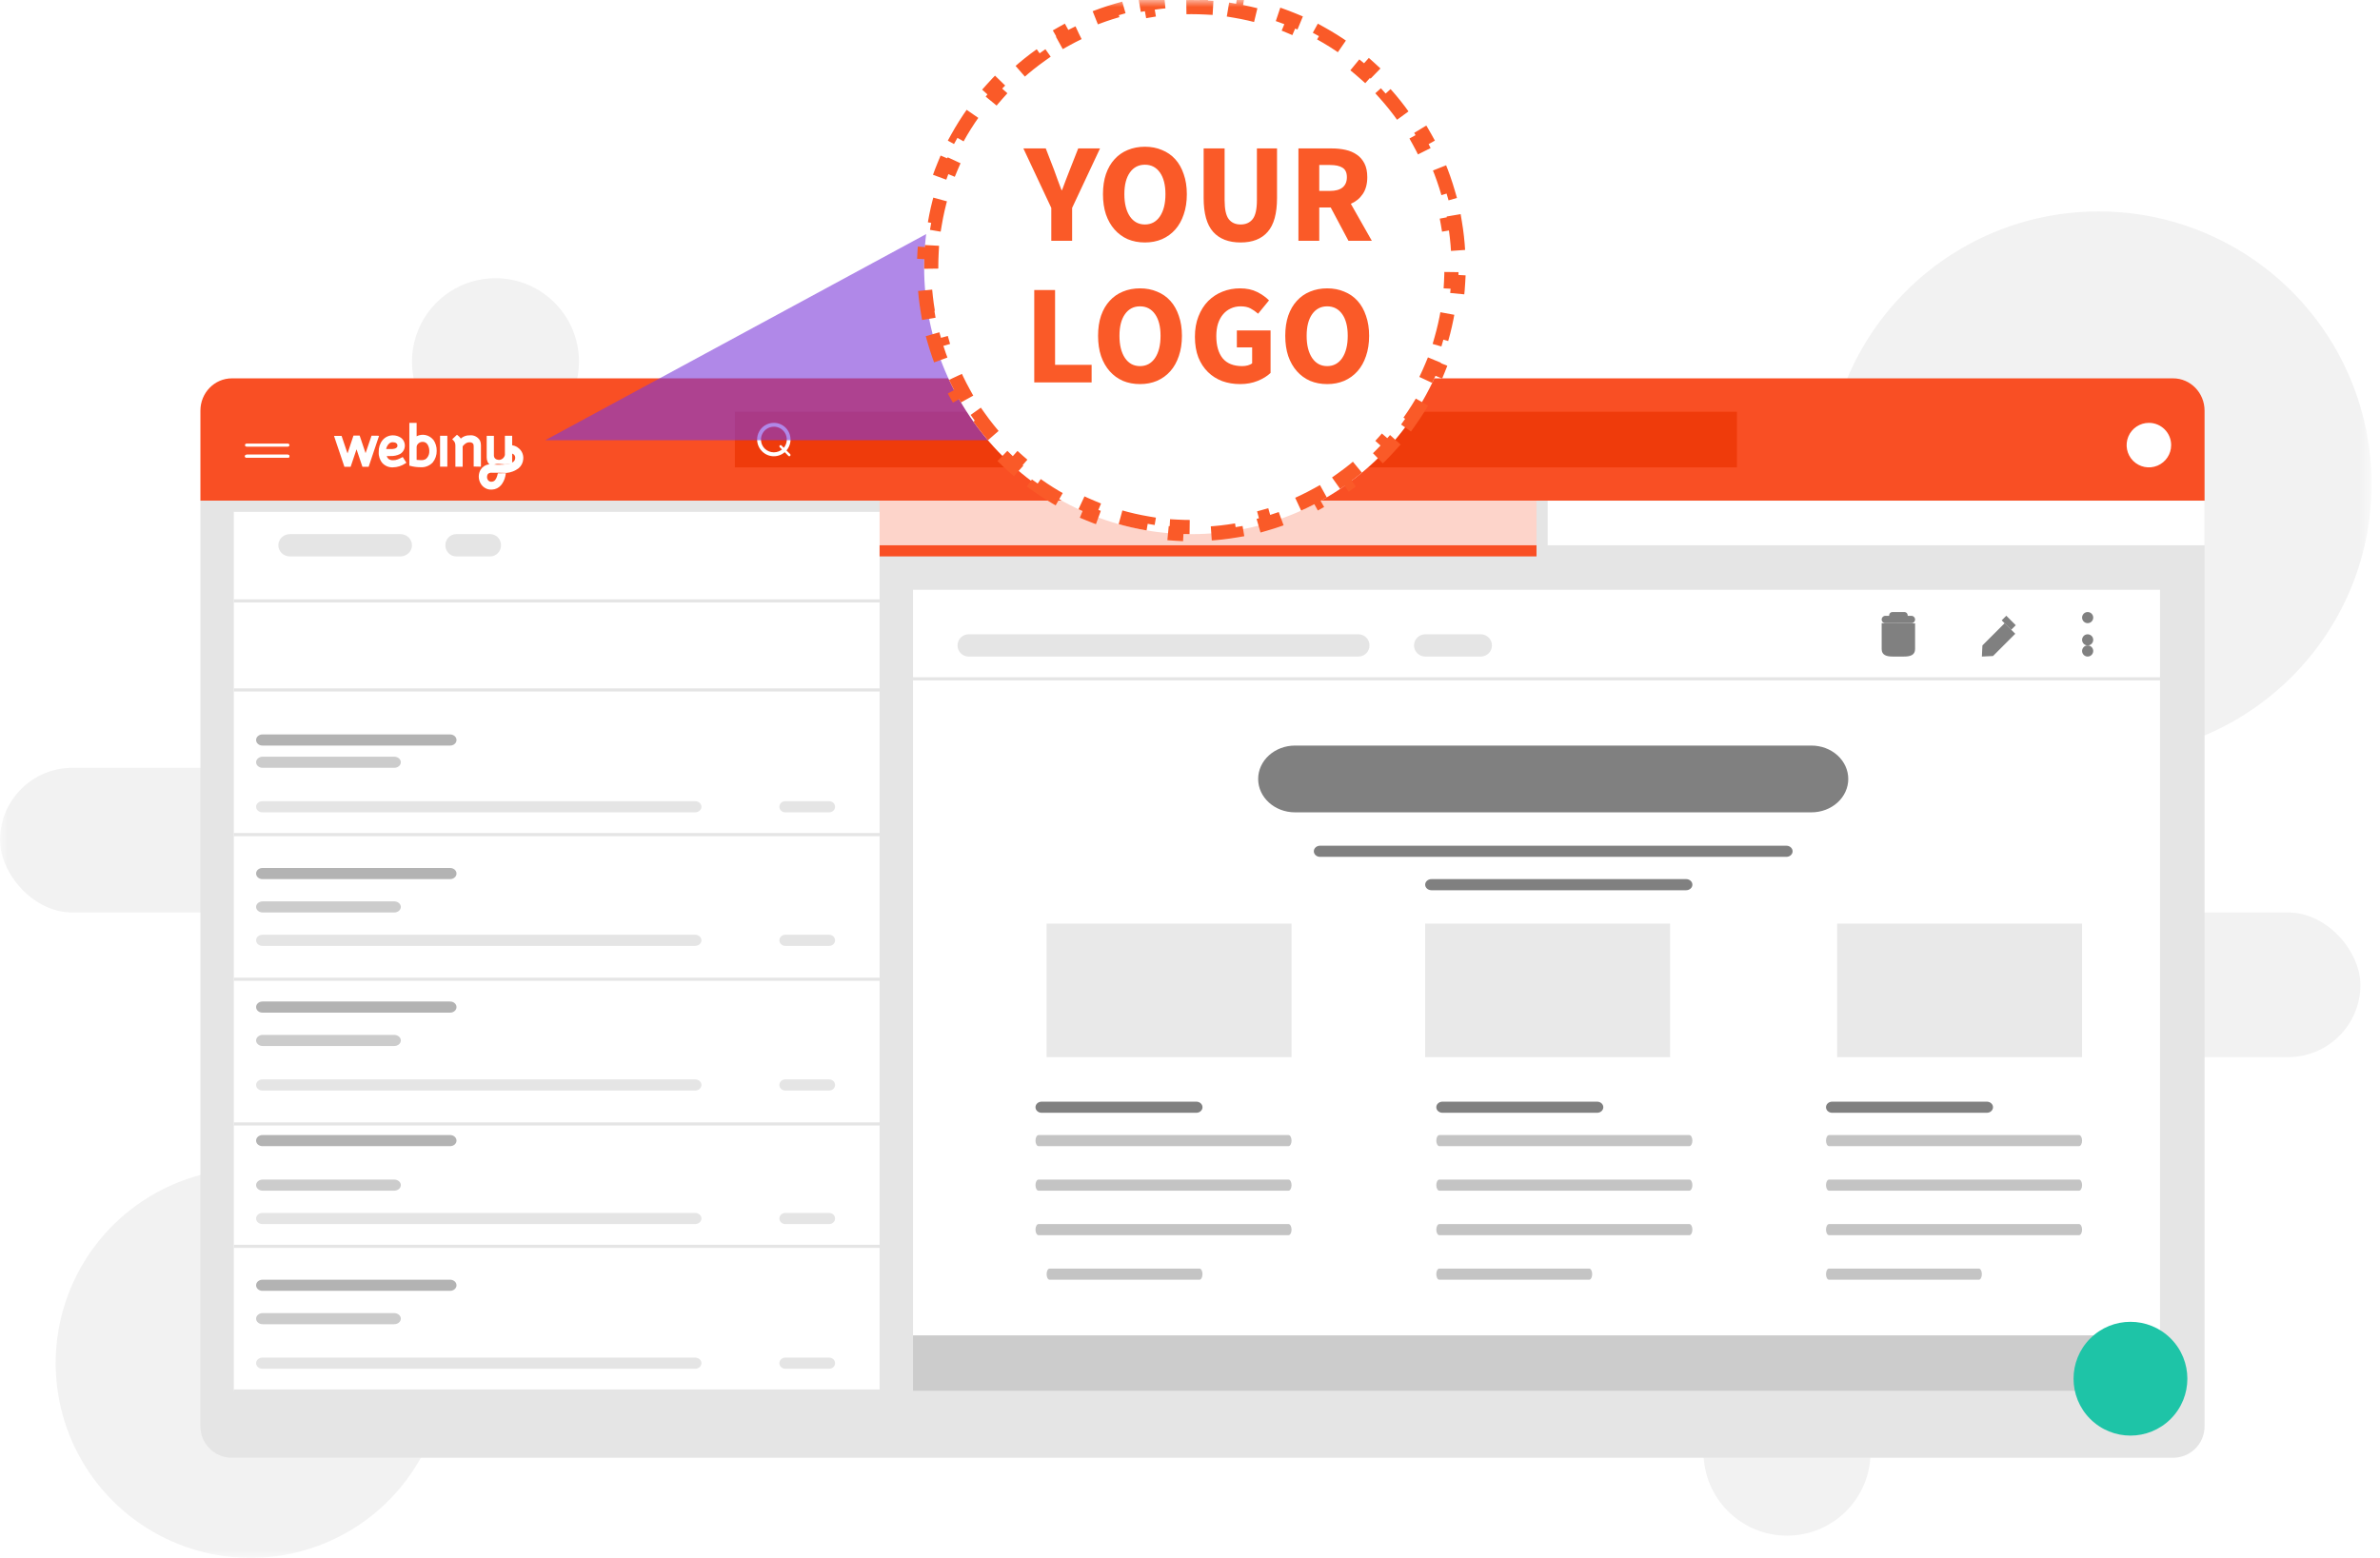 <svg width="168" height="110" viewBox="0 0 168 110" fill="none" xmlns="http://www.w3.org/2000/svg">
<mask id="mask0" mask-type="alpha" maskUnits="userSpaceOnUse" x="0" y="0" width="168" height="110">
<rect width="167.405" height="110" fill="white"/>
</mask>
<g mask="url(#mask0)">
<rect y="54.214" width="40.083" height="10.214" rx="5.107" fill="#F2F2F2"/>
<rect x="126.536" y="64.428" width="40.083" height="10.214" rx="5.107" fill="#F2F2F2"/>
<path fill-rule="evenodd" clip-rule="evenodd" d="M22.948 108.953C17.809 111.081 11.892 109.905 7.958 105.972C4.025 102.04 2.848 96.125 4.977 90.987C7.107 85.849 12.123 82.499 17.686 82.5C25.28 82.501 31.436 88.656 31.438 96.248C31.439 101.809 28.088 106.824 22.948 108.953Z" fill="#F2F2F2"/>
<path fill-rule="evenodd" clip-rule="evenodd" d="M37.232 30.979C35.029 31.892 32.493 31.388 30.807 29.703C29.121 28.018 28.616 25.483 29.529 23.281C30.441 21.079 32.59 19.643 34.974 19.643C38.229 19.643 40.868 22.28 40.869 25.534C40.87 27.917 39.434 30.067 37.232 30.979Z" fill="#F2F2F2"/>
<path fill-rule="evenodd" clip-rule="evenodd" d="M126.143 108.428C122.888 108.428 120.249 105.79 120.249 102.535C120.249 99.281 122.888 96.643 126.143 96.643C129.399 96.643 132.038 99.281 132.038 102.535C132.038 105.79 129.399 108.428 126.143 108.428Z" fill="#F2F2F2"/>
<path fill-rule="evenodd" clip-rule="evenodd" d="M148.15 53.429C137.515 53.429 128.894 44.81 128.894 34.179C128.894 23.547 137.515 14.929 148.15 14.929C153.257 14.929 158.154 16.957 161.766 20.567C165.377 24.177 167.405 29.073 167.405 34.179C167.405 44.81 158.784 53.429 148.15 53.429Z" fill="#F2F2F2"/>
<path fill-rule="evenodd" clip-rule="evenodd" d="M155.616 28.994C155.616 27.735 154.621 26.714 153.394 26.714H16.369C15.142 26.714 14.147 27.735 14.147 28.994V35.357H155.616V28.994Z" fill="#F94F24"/>
<path fill-rule="evenodd" clip-rule="evenodd" d="M14.147 100.711C14.147 101.936 15.142 102.929 16.369 102.929H153.394C154.621 102.929 155.616 101.936 155.616 100.711V35.357H14.147V100.711Z" fill="#E5E5E5"/>
<path fill-rule="evenodd" clip-rule="evenodd" d="M26.225 30.765L25.875 31.791L25.805 31.996L25.388 30.756H24.951L24.531 32.016L24.461 31.811L24.111 30.776H23.578L23.615 30.889L23.749 31.289L24.076 32.256L24.312 32.961H24.75L25.167 31.725L25.584 32.961H26.021L26.258 32.256L26.583 31.289L26.719 30.889L26.756 30.776L26.644 30.765H26.225ZM28.362 32.303C28.267 32.355 28.168 32.4 28.067 32.439C27.968 32.477 27.863 32.496 27.757 32.495C27.641 32.502 27.527 32.471 27.429 32.407C27.366 32.353 27.319 32.281 27.296 32.2H27.573C27.799 32.208 28.024 32.161 28.229 32.062C28.43 31.952 28.562 31.741 28.576 31.506C28.591 31.272 28.487 31.046 28.301 30.91C28.133 30.796 27.936 30.736 27.735 30.738C27.451 30.734 27.181 30.862 26.998 31.086C26.815 31.319 26.721 31.614 26.734 31.915C26.717 32.199 26.809 32.479 26.99 32.694C27.183 32.9 27.451 33.011 27.728 32.999C28.044 32.995 28.352 32.897 28.616 32.719L28.686 32.674L28.428 32.267L28.362 32.303ZM27.711 31.224C27.758 31.224 27.805 31.23 27.851 31.239C27.89 31.247 27.928 31.263 27.962 31.285C27.988 31.302 28.011 31.324 28.028 31.35C28.046 31.385 28.055 31.424 28.054 31.463C28.058 31.505 28.047 31.547 28.021 31.581C27.981 31.618 27.935 31.649 27.886 31.671C27.782 31.702 27.674 31.713 27.567 31.705H27.256C27.278 31.594 27.324 31.491 27.392 31.402C27.433 31.35 27.482 31.305 27.536 31.269C27.59 31.238 27.65 31.223 27.711 31.224ZM29.409 30.804V29.857H28.895V32.877L28.952 32.893C29.192 32.958 29.439 32.99 29.686 32.99C30.006 33.012 30.318 32.89 30.543 32.656C30.731 32.425 30.832 32.131 30.825 31.829C30.831 31.547 30.746 31.27 30.583 31.043H30.576C30.285 30.697 29.805 30.599 29.409 30.804ZM29.728 32.491C29.621 32.49 29.515 32.483 29.409 32.471V31.542C29.412 31.471 29.442 31.404 29.492 31.355C29.578 31.252 29.705 31.194 29.837 31.199C29.98 31.194 30.114 31.27 30.187 31.398C30.267 31.534 30.307 31.691 30.303 31.849C30.311 32.012 30.262 32.173 30.165 32.301C30.122 32.361 30.066 32.41 30.001 32.444H29.995C29.91 32.48 29.819 32.496 29.728 32.491ZM31.577 30.77V32.952H31.063V30.77H31.577ZM33.948 31.438C33.95 31.326 33.928 31.214 33.885 31.111C33.735 30.849 33.451 30.704 33.159 30.738C32.928 30.727 32.702 30.808 32.528 30.964C32.468 30.876 32.394 30.8 32.309 30.738L32.254 30.7L31.92 31.016L31.983 31.077C32.035 31.125 32.078 31.183 32.108 31.248C32.135 31.321 32.147 31.397 32.145 31.474V32.954H32.659V31.515C32.715 31.438 32.784 31.371 32.862 31.316C32.945 31.259 33.042 31.228 33.142 31.228C33.224 31.223 33.306 31.249 33.371 31.303C33.404 31.332 33.437 31.384 33.437 31.529V32.94L33.948 32.952V31.438ZM35.6 32.787H35.657C35.823 32.787 35.989 32.776 36.153 32.755V30.77H35.64V32.125C35.596 32.315 35.439 32.455 35.251 32.471C35.251 32.471 34.903 32.498 34.864 32.195V30.772H34.355V32.285C34.353 32.398 34.375 32.51 34.418 32.613C34.481 32.742 34.587 32.843 34.715 32.9H34.709C34.997 32.674 35.299 32.773 35.6 32.787Z" fill="white"/>
<path fill-rule="evenodd" clip-rule="evenodd" d="M36.516 31.57C36.299 31.435 36.039 31.395 35.792 31.457V32.112C35.801 32.1 35.81 32.089 35.819 32.078C35.831 32.065 35.845 32.055 35.86 32.046C35.976 31.983 36.116 31.989 36.227 32.061C36.327 32.121 36.383 32.237 36.366 32.355C36.361 32.451 36.316 32.54 36.243 32.601C36.109 32.702 35.951 32.766 35.785 32.787H35.766C35.578 32.805 35.39 32.813 35.202 32.812H35.076L34.77 32.79H34.659H34.58H34.51H34.49C34.376 32.806 34.267 32.848 34.17 32.912C34.073 32.976 33.991 33.06 33.929 33.158C33.751 33.46 33.751 33.837 33.929 34.139C34.092 34.428 34.403 34.595 34.729 34.569C34.975 34.56 35.207 34.447 35.368 34.257C35.517 34.075 35.62 33.858 35.669 33.627C35.686 33.553 35.701 33.479 35.711 33.41L35.141 33.418C35.13 33.48 35.114 33.541 35.096 33.602C35.066 33.707 35.018 33.806 34.953 33.894C34.892 33.965 34.805 34.009 34.712 34.014C34.596 34.028 34.483 33.97 34.425 33.867C34.361 33.75 34.361 33.608 34.425 33.492C34.435 33.477 34.447 33.463 34.459 33.45C34.535 33.391 34.63 33.366 34.724 33.379C34.833 33.379 34.939 33.379 35.043 33.379H35.166L35.747 33.393C36.061 33.366 36.362 33.25 36.615 33.057C36.803 32.896 36.919 32.664 36.935 32.414C36.967 32.082 36.808 31.761 36.528 31.587" fill="white"/>
<path fill-rule="evenodd" clip-rule="evenodd" d="M17.421 31.539C17.349 31.539 17.291 31.49 17.291 31.429C17.291 31.368 17.349 31.318 17.421 31.318H20.304C20.376 31.318 20.434 31.368 20.434 31.429C20.434 31.49 20.376 31.539 20.304 31.539H17.421Z" fill="white"/>
<path fill-rule="evenodd" clip-rule="evenodd" d="M17.421 32.325C17.349 32.325 17.291 32.275 17.291 32.214C17.291 32.153 17.349 32.104 17.421 32.104H20.304C20.376 32.104 20.434 32.153 20.434 32.214C20.434 32.275 20.376 32.325 20.304 32.325H17.421Z" fill="white"/>
<path fill-rule="evenodd" clip-rule="evenodd" d="M17.421 32.325C17.349 32.325 17.291 32.275 17.291 32.214C17.291 32.153 17.349 32.104 17.421 32.104H20.304C20.376 32.104 20.434 32.153 20.434 32.214C20.434 32.275 20.376 32.325 20.304 32.325H17.421Z" fill="white"/>
<rect x="51.872" y="29.072" width="70.735" height="3.929" fill="#EF3B0B"/>
<path fill-rule="evenodd" clip-rule="evenodd" d="M53.795 31.869C53.454 31.533 53.35 31.025 53.533 30.583C53.716 30.141 54.148 29.854 54.626 29.857C54.939 29.856 55.238 29.98 55.458 30.203C55.916 30.662 55.916 31.407 55.458 31.866C55.239 32.089 54.939 32.215 54.626 32.214C54.314 32.216 54.014 32.091 53.795 31.869ZM53.786 30.69C53.645 31.029 53.723 31.42 53.984 31.68C54.343 32.023 54.909 32.023 55.269 31.68C55.531 31.421 55.611 31.028 55.469 30.687C55.328 30.347 54.995 30.125 54.626 30.127V30.13C54.259 30.129 53.927 30.35 53.786 30.69Z" fill="white"/>
<path fill-rule="evenodd" clip-rule="evenodd" d="M55.652 32.188L55.041 31.577C55.007 31.543 55.007 31.488 55.041 31.454C55.075 31.42 55.13 31.42 55.164 31.454L55.776 32.063C55.81 32.098 55.81 32.153 55.776 32.188C55.76 32.205 55.738 32.214 55.715 32.214C55.691 32.214 55.668 32.205 55.652 32.188Z" fill="white"/>
<path fill-rule="evenodd" clip-rule="evenodd" d="M152.289 32.88C151.702 33.124 151.025 32.989 150.575 32.54C150.125 32.09 149.991 31.414 150.235 30.826C150.479 30.239 151.053 29.856 151.689 29.857C152.556 29.857 153.258 30.56 153.258 31.426C153.259 32.062 152.877 32.636 152.289 32.88Z" fill="white"/>
<rect x="16.505" y="36.143" width="45.585" height="62.071" fill="white"/>
<rect x="16.505" y="42.318" width="46.37" height="0.221" fill="#E5E5E5"/>
<rect x="16.505" y="48.604" width="46.37" height="0.221" fill="#E5E5E5"/>
<rect x="16.505" y="58.818" width="46.37" height="0.221" fill="#E5E5E5"/>
<rect x="16.505" y="69.032" width="46.37" height="0.221" fill="#E5E5E5"/>
<rect x="16.505" y="79.247" width="46.37" height="0.221" fill="#E5E5E5"/>
<rect x="16.505" y="87.889" width="46.37" height="0.221" fill="#E5E5E5"/>
<rect x="16.505" y="98.104" width="46.37" height="0.221" fill="#E5E5E5"/>
<rect x="62.089" y="35.357" width="46.37" height="3.143" fill="#FDD4CA"/>
<rect x="62.089" y="38.5" width="46.37" height="0.786" fill="#F94F24"/>
<rect x="109.246" y="35.357" width="46.37" height="3.143" fill="white"/>
<rect x="64.447" y="41.643" width="88.025" height="56.571" fill="white"/>
<rect x="64.447" y="47.818" width="89.597" height="0.221" fill="#E5E5E5"/>
<path fill-rule="evenodd" clip-rule="evenodd" d="M132.824 44V45.831C132.824 46.258 133.173 46.357 133.603 46.357H134.403C134.833 46.357 135.182 46.258 135.182 45.831V44.01L132.841 44H132.824Z" fill="#808080"/>
<path fill-rule="evenodd" clip-rule="evenodd" d="M134.66 43.483C134.661 43.471 134.661 43.459 134.66 43.446C134.66 43.323 134.566 43.221 134.446 43.214H133.577C133.452 43.214 133.351 43.318 133.351 43.446C133.35 43.459 133.35 43.471 133.351 43.483H133.076C132.937 43.483 132.824 43.599 132.824 43.742C132.824 43.884 132.937 44 133.076 44H134.93C135.069 44 135.182 43.884 135.182 43.742C135.182 43.599 135.069 43.483 134.93 43.483H134.935H134.66Z" fill="#808080"/>
<path fill-rule="evenodd" clip-rule="evenodd" d="M147.364 44C147.147 44 146.971 43.824 146.971 43.607C146.971 43.39 147.147 43.214 147.364 43.214C147.581 43.214 147.757 43.39 147.757 43.607C147.757 43.824 147.581 44 147.364 44Z" fill="#808080"/>
<path fill-rule="evenodd" clip-rule="evenodd" d="M147.364 45.572C147.147 45.572 146.971 45.396 146.971 45.179C146.971 44.962 147.147 44.786 147.364 44.786C147.581 44.786 147.757 44.962 147.757 45.179C147.757 45.396 147.581 45.572 147.364 45.572Z" fill="#808080"/>
<path fill-rule="evenodd" clip-rule="evenodd" d="M147.364 46.357C147.147 46.357 146.971 46.181 146.971 45.964C146.971 45.747 147.147 45.572 147.364 45.572C147.581 45.572 147.757 45.747 147.757 45.964C147.757 46.181 147.581 46.357 147.364 46.357Z" fill="#808080"/>
<path fill-rule="evenodd" clip-rule="evenodd" d="M139.898 46.357L139.935 45.572L141.507 44L142.255 44.748L140.681 46.32L139.898 46.357Z" fill="#808080"/>
<path fill-rule="evenodd" clip-rule="evenodd" d="M141.621 43.478L142.29 44.145L141.965 44.47L141.296 43.802L141.621 43.478Z" fill="#808080"/>
<path fill-rule="evenodd" clip-rule="evenodd" d="M68.372 46.357C67.941 46.357 67.591 46.005 67.591 45.572C67.591 45.138 67.941 44.786 68.372 44.786H95.89C96.321 44.786 96.671 45.138 96.671 45.572C96.671 46.005 96.321 46.357 95.89 46.357H68.372Z" fill="#E5E5E5"/>
<path fill-rule="evenodd" clip-rule="evenodd" d="M100.606 46.357C100.169 46.357 99.814 46.005 99.814 45.572C99.814 45.138 100.169 44.786 100.606 44.786H104.525C104.962 44.786 105.316 45.138 105.316 45.572C105.316 46.005 104.962 46.357 104.525 46.357H100.606Z" fill="#E5E5E5"/>
<path fill-rule="evenodd" clip-rule="evenodd" d="M20.458 39.286C20.011 39.286 19.648 38.934 19.648 38.5C19.648 38.066 20.011 37.714 20.458 37.714H28.271C28.718 37.714 29.08 38.066 29.08 38.5C29.08 38.934 28.718 39.286 28.271 39.286H20.458Z" fill="#E5E5E5"/>
<path fill-rule="evenodd" clip-rule="evenodd" d="M32.199 39.286C31.778 39.286 31.438 38.934 31.438 38.5C31.438 38.066 31.778 37.714 32.199 37.714H34.606C35.027 37.714 35.367 38.066 35.367 38.5C35.367 38.934 35.027 39.286 34.606 39.286H32.199Z" fill="#E5E5E5"/>
<path fill-rule="evenodd" clip-rule="evenodd" d="M18.527 52.643C18.278 52.643 18.077 52.467 18.077 52.25C18.077 52.033 18.278 51.857 18.527 51.857H31.773C32.022 51.857 32.224 52.033 32.224 52.25C32.224 52.467 32.022 52.643 31.773 52.643H18.527Z" fill="#B3B3B3"/>
<path fill-rule="evenodd" clip-rule="evenodd" d="M18.548 54.214C18.288 54.214 18.077 54.038 18.077 53.821C18.077 53.604 18.288 53.428 18.548 53.428H27.823C28.083 53.428 28.294 53.604 28.294 53.821C28.294 54.038 28.083 54.214 27.823 54.214H18.548Z" fill="#CCCCCC"/>
<path fill-rule="evenodd" clip-rule="evenodd" d="M18.525 57.357C18.277 57.357 18.077 57.181 18.077 56.964C18.077 56.747 18.277 56.571 18.525 56.571H49.066C49.314 56.571 49.514 56.747 49.514 56.964C49.514 57.181 49.314 57.357 49.066 57.357H18.525Z" fill="#E5E5E5"/>
<path fill-rule="evenodd" clip-rule="evenodd" d="M18.527 62.072C18.278 62.072 18.077 61.896 18.077 61.679C18.077 61.462 18.278 61.286 18.527 61.286H31.773C32.022 61.286 32.224 61.462 32.224 61.679C32.224 61.896 32.022 62.072 31.773 62.072H18.527Z" fill="#B3B3B3"/>
<path fill-rule="evenodd" clip-rule="evenodd" d="M18.548 64.428C18.288 64.428 18.077 64.252 18.077 64.036C18.077 63.819 18.288 63.643 18.548 63.643H27.823C28.083 63.643 28.294 63.819 28.294 64.036C28.294 64.252 28.083 64.428 27.823 64.428H18.548Z" fill="#CCCCCC"/>
<path fill-rule="evenodd" clip-rule="evenodd" d="M18.525 66.786C18.277 66.786 18.077 66.61 18.077 66.393C18.077 66.176 18.277 66 18.525 66H49.066C49.314 66 49.514 66.176 49.514 66.393C49.514 66.61 49.314 66.786 49.066 66.786H18.525Z" fill="#E5E5E5"/>
<path fill-rule="evenodd" clip-rule="evenodd" d="M18.527 71.5C18.278 71.5 18.077 71.324 18.077 71.107C18.077 70.89 18.278 70.714 18.527 70.714H31.773C32.022 70.714 32.224 70.89 32.224 71.107C32.224 71.324 32.022 71.5 31.773 71.5H18.527Z" fill="#B3B3B3"/>
<path fill-rule="evenodd" clip-rule="evenodd" d="M18.548 73.857C18.288 73.857 18.077 73.681 18.077 73.464C18.077 73.247 18.288 73.071 18.548 73.071H27.823C28.083 73.071 28.294 73.247 28.294 73.464C28.294 73.681 28.083 73.857 27.823 73.857H18.548Z" fill="#CCCCCC"/>
<path fill-rule="evenodd" clip-rule="evenodd" d="M18.525 77C18.277 77 18.077 76.824 18.077 76.607C18.077 76.39 18.277 76.214 18.525 76.214H49.066C49.314 76.214 49.514 76.39 49.514 76.607C49.514 76.824 49.314 77 49.066 77H18.525Z" fill="#E5E5E5"/>
<path fill-rule="evenodd" clip-rule="evenodd" d="M18.527 80.928C18.278 80.928 18.077 80.752 18.077 80.536C18.077 80.319 18.278 80.143 18.527 80.143H31.773C32.022 80.143 32.224 80.319 32.224 80.536C32.224 80.752 32.022 80.928 31.773 80.928H18.527Z" fill="#B3B3B3"/>
<path fill-rule="evenodd" clip-rule="evenodd" d="M18.548 84.071C18.288 84.071 18.077 83.895 18.077 83.678C18.077 83.462 18.288 83.286 18.548 83.286H27.823C28.083 83.286 28.294 83.462 28.294 83.678C28.294 83.895 28.083 84.071 27.823 84.071H18.548Z" fill="#CCCCCC"/>
<path fill-rule="evenodd" clip-rule="evenodd" d="M18.525 86.428C18.277 86.428 18.077 86.252 18.077 86.036C18.077 85.819 18.277 85.643 18.525 85.643H49.066C49.314 85.643 49.514 85.819 49.514 86.036C49.514 86.252 49.314 86.428 49.066 86.428H18.525Z" fill="#E5E5E5"/>
<path fill-rule="evenodd" clip-rule="evenodd" d="M18.527 91.143C18.278 91.143 18.077 90.967 18.077 90.75C18.077 90.533 18.278 90.357 18.527 90.357H31.773C32.022 90.357 32.224 90.533 32.224 90.75C32.224 90.967 32.022 91.143 31.773 91.143H18.527Z" fill="#B3B3B3"/>
<path fill-rule="evenodd" clip-rule="evenodd" d="M18.548 93.5C18.288 93.5 18.077 93.324 18.077 93.107C18.077 92.89 18.288 92.714 18.548 92.714H27.823C28.083 92.714 28.294 92.89 28.294 93.107C28.294 93.324 28.083 93.5 27.823 93.5H18.548Z" fill="#CCCCCC"/>
<path fill-rule="evenodd" clip-rule="evenodd" d="M18.525 96.643C18.277 96.643 18.077 96.467 18.077 96.25C18.077 96.033 18.277 95.857 18.525 95.857H49.066C49.314 95.857 49.514 96.033 49.514 96.25C49.514 96.467 49.314 96.643 49.066 96.643H18.525Z" fill="#E5E5E5"/>
<rect x="64.447" y="94.286" width="88.025" height="3.929" fill="#CCCCCC"/>
<path fill-rule="evenodd" clip-rule="evenodd" d="M55.431 57.357C55.202 57.357 55.016 57.181 55.016 56.964C55.016 56.747 55.202 56.571 55.431 56.571H58.53C58.76 56.571 58.946 56.747 58.946 56.964C58.946 57.181 58.76 57.357 58.53 57.357H55.431Z" fill="#E5E5E5"/>
<path fill-rule="evenodd" clip-rule="evenodd" d="M55.431 66.786C55.202 66.786 55.016 66.61 55.016 66.393C55.016 66.176 55.202 66 55.431 66H58.53C58.76 66 58.946 66.176 58.946 66.393C58.946 66.61 58.76 66.786 58.53 66.786H55.431Z" fill="#E5E5E5"/>
<path fill-rule="evenodd" clip-rule="evenodd" d="M55.431 77C55.202 77 55.016 76.824 55.016 76.607C55.016 76.39 55.202 76.214 55.431 76.214H58.53C58.76 76.214 58.946 76.39 58.946 76.607C58.946 76.824 58.76 77 58.53 77H55.431Z" fill="#E5E5E5"/>
<path fill-rule="evenodd" clip-rule="evenodd" d="M55.431 86.428C55.202 86.428 55.016 86.252 55.016 86.036C55.016 85.819 55.202 85.643 55.431 85.643H58.53C58.76 85.643 58.946 85.819 58.946 86.036C58.946 86.252 58.76 86.428 58.53 86.428H55.431Z" fill="#E5E5E5"/>
<path fill-rule="evenodd" clip-rule="evenodd" d="M55.431 96.643C55.202 96.643 55.016 96.467 55.016 96.25C55.016 96.033 55.202 95.857 55.431 95.857H58.53C58.76 95.857 58.946 96.033 58.946 96.25C58.946 96.467 58.76 96.643 58.53 96.643H55.431Z" fill="#E5E5E5"/>
<circle cx="150.385" cy="97.347" r="4.017" transform="rotate(-45 150.385 97.347)" fill="#1EC4A7"/>
<path fill-rule="evenodd" clip-rule="evenodd" d="M129.705 56.667C129.216 57.109 128.554 57.358 127.863 57.357H91.412C89.976 57.357 88.811 56.302 88.811 55C88.811 54.375 89.085 53.775 89.573 53.333C90.061 52.891 90.722 52.643 91.412 52.643H127.863C128.553 52.642 129.216 52.89 129.704 53.333C130.192 53.775 130.466 54.374 130.466 55V54.998C130.467 55.624 130.193 56.224 129.705 56.667Z" fill="#808080"/>
<path fill-rule="evenodd" clip-rule="evenodd" d="M93.179 60.5C92.937 60.5 92.741 60.324 92.741 60.107C92.741 59.89 92.937 59.714 93.179 59.714H126.098C126.34 59.714 126.536 59.89 126.536 60.107C126.536 60.324 126.34 60.5 126.098 60.5H93.179Z" fill="#808080"/>
<path fill-rule="evenodd" clip-rule="evenodd" d="M101.046 62.857C100.8 62.857 100.6 62.681 100.6 62.464C100.6 62.247 100.8 62.071 101.046 62.071H119.017C119.264 62.071 119.463 62.247 119.463 62.464C119.463 62.681 119.264 62.857 119.017 62.857H101.046Z" fill="#808080"/>
<path fill-rule="evenodd" clip-rule="evenodd" d="M73.526 78.571C73.287 78.571 73.093 78.395 73.093 78.178C73.093 77.962 73.287 77.786 73.526 77.786H84.448C84.687 77.786 84.882 77.962 84.882 78.178C84.882 78.395 84.687 78.571 84.448 78.571H73.526Z" fill="#808080"/>
<path fill-rule="evenodd" clip-rule="evenodd" d="M73.312 80.928C73.191 80.928 73.093 80.752 73.093 80.536C73.093 80.319 73.191 80.143 73.312 80.143H90.95C91.071 80.143 91.169 80.319 91.169 80.536C91.169 80.752 91.071 80.928 90.95 80.928H73.312Z" fill="#C4C4C4"/>
<path fill-rule="evenodd" clip-rule="evenodd" d="M73.312 84.071C73.191 84.071 73.093 83.895 73.093 83.678C73.093 83.462 73.191 83.286 73.312 83.286H90.95C91.071 83.286 91.169 83.462 91.169 83.678C91.169 83.895 91.071 84.071 90.95 84.071H73.312Z" fill="#C4C4C4"/>
<path fill-rule="evenodd" clip-rule="evenodd" d="M73.312 87.214C73.191 87.214 73.093 87.038 73.093 86.821C73.093 86.604 73.191 86.428 73.312 86.428H90.95C91.071 86.428 91.169 86.604 91.169 86.821C91.169 87.038 91.071 87.214 90.95 87.214H73.312Z" fill="#C4C4C4"/>
<path fill-rule="evenodd" clip-rule="evenodd" d="M74.089 90.357C73.972 90.357 73.878 90.181 73.878 89.964C73.878 89.747 73.972 89.571 74.089 89.571H84.671C84.787 89.571 84.882 89.747 84.882 89.964C84.882 90.181 84.787 90.357 84.671 90.357H74.089Z" fill="#C4C4C4"/>
<path fill-rule="evenodd" clip-rule="evenodd" d="M101.82 78.571C101.581 78.571 101.386 78.395 101.386 78.178C101.386 77.962 101.581 77.786 101.82 77.786H112.742C112.981 77.786 113.175 77.962 113.175 78.178C113.175 78.395 112.981 78.571 112.742 78.571H101.82Z" fill="#808080"/>
<path fill-rule="evenodd" clip-rule="evenodd" d="M101.605 80.928C101.484 80.928 101.386 80.752 101.386 80.536C101.386 80.319 101.484 80.143 101.605 80.143H119.244C119.365 80.143 119.463 80.319 119.463 80.536C119.463 80.752 119.365 80.928 119.244 80.928H101.605Z" fill="#C4C4C4"/>
<path fill-rule="evenodd" clip-rule="evenodd" d="M101.605 84.071C101.484 84.071 101.386 83.895 101.386 83.678C101.386 83.462 101.484 83.286 101.605 83.286H119.244C119.365 83.286 119.463 83.462 119.463 83.678C119.463 83.895 119.365 84.071 119.244 84.071H101.605Z" fill="#C4C4C4"/>
<path fill-rule="evenodd" clip-rule="evenodd" d="M101.605 87.214C101.484 87.214 101.386 87.038 101.386 86.821C101.386 86.604 101.484 86.428 101.605 86.428H119.244C119.365 86.428 119.463 86.604 119.463 86.821C119.463 87.038 119.365 87.214 119.244 87.214H101.605Z" fill="#C4C4C4"/>
<path fill-rule="evenodd" clip-rule="evenodd" d="M101.597 90.357C101.48 90.357 101.386 90.181 101.386 89.964C101.386 89.747 101.48 89.571 101.597 89.571H112.179C112.295 89.571 112.39 89.747 112.39 89.964C112.39 90.181 112.295 90.357 112.179 90.357H101.597Z" fill="#C4C4C4"/>
<path fill-rule="evenodd" clip-rule="evenodd" d="M129.328 78.571C129.088 78.571 128.894 78.395 128.894 78.178C128.894 77.962 129.088 77.786 129.328 77.786H140.25C140.489 77.786 140.683 77.962 140.683 78.178C140.683 78.395 140.489 78.571 140.25 78.571H129.328Z" fill="#808080"/>
<path fill-rule="evenodd" clip-rule="evenodd" d="M129.113 80.928C128.992 80.928 128.894 80.752 128.894 80.536C128.894 80.319 128.992 80.143 129.113 80.143H146.752C146.873 80.143 146.971 80.319 146.971 80.536C146.971 80.752 146.873 80.928 146.752 80.928H129.113Z" fill="#C4C4C4"/>
<path fill-rule="evenodd" clip-rule="evenodd" d="M129.113 84.071C128.992 84.071 128.894 83.895 128.894 83.678C128.894 83.462 128.992 83.286 129.113 83.286H146.752C146.873 83.286 146.971 83.462 146.971 83.678C146.971 83.895 146.873 84.071 146.752 84.071H129.113Z" fill="#C4C4C4"/>
<path fill-rule="evenodd" clip-rule="evenodd" d="M129.113 87.214C128.992 87.214 128.894 87.038 128.894 86.821C128.894 86.604 128.992 86.428 129.113 86.428H146.752C146.873 86.428 146.971 86.604 146.971 86.821C146.971 87.038 146.873 87.214 146.752 87.214H129.113Z" fill="#C4C4C4"/>
<path fill-rule="evenodd" clip-rule="evenodd" d="M129.104 90.357C128.988 90.357 128.894 90.181 128.894 89.964C128.894 89.747 128.988 89.571 129.104 89.571H139.687C139.803 89.571 139.897 89.747 139.897 89.964C139.897 90.181 139.803 90.357 139.687 90.357H129.104Z" fill="#C4C4C4"/>
<rect x="73.878" y="65.214" width="17.291" height="9.429" fill="#E9E9E9"/>
<rect x="100.6" y="65.214" width="17.291" height="9.429" fill="#E9E9E9"/>
<rect x="129.68" y="65.214" width="17.291" height="9.429" fill="#E9E9E9"/>
<path fill-rule="evenodd" clip-rule="evenodd" d="M38.491 31.081L66.965 15.668L84.717 31.08L38.491 31.081Z" fill="#7B39D9" fill-opacity="0.6"/>
<g filter="url(#filter0_d)">
<ellipse cx="84.096" cy="18.857" rx="18.863" ry="18.857" fill="white"/>
<path d="M102.694 15.696C102.811 16.385 102.89 17.087 102.929 17.799L102.43 17.827C102.449 18.168 102.458 18.511 102.458 18.857C102.458 19.203 102.449 19.547 102.43 19.888L102.929 19.915C102.89 20.627 102.811 21.329 102.694 22.018L102.201 21.935C102.086 22.617 101.933 23.287 101.745 23.942L102.225 24.08C102.029 24.762 101.795 25.428 101.527 26.076L101.065 25.885C100.8 26.522 100.501 27.14 100.17 27.739L100.607 27.981C100.264 28.6 99.888 29.197 99.48 29.771L99.072 29.481C98.674 30.042 98.245 30.579 97.787 31.09L98.16 31.424C97.689 31.949 97.19 32.449 96.664 32.919L96.331 32.546C95.819 33.003 95.282 33.432 94.721 33.831L95.01 34.238C94.437 34.646 93.839 35.022 93.22 35.365L92.978 34.928C92.38 35.259 91.761 35.558 91.124 35.822L91.315 36.284C90.667 36.552 90.001 36.786 89.319 36.982L89.181 36.501C88.526 36.69 87.856 36.843 87.173 36.958L87.256 37.451C86.567 37.567 85.866 37.646 85.154 37.685L85.126 37.186C84.785 37.205 84.442 37.214 84.096 37.214C83.75 37.214 83.406 37.205 83.065 37.186L83.038 37.685C82.325 37.646 81.624 37.567 80.935 37.451L81.018 36.958C80.335 36.843 79.665 36.69 79.01 36.501L78.872 36.982C78.19 36.786 77.524 36.552 76.876 36.284L77.068 35.822C76.431 35.558 75.812 35.259 75.213 34.928L74.971 35.365C74.352 35.022 73.754 34.646 73.181 34.238L73.47 33.831C72.91 33.432 72.372 33.003 71.861 32.546L71.528 32.919C71.001 32.449 70.502 31.949 70.032 31.424L70.404 31.09C69.947 30.579 69.517 30.042 69.119 29.481L68.712 29.771C68.303 29.197 67.927 28.6 67.584 27.981L68.021 27.739C67.69 27.14 67.391 26.522 67.127 25.885L66.665 26.076C66.396 25.428 66.162 24.762 65.966 24.08L66.447 23.942C66.258 23.287 66.105 22.617 65.99 21.935L65.497 22.018C65.381 21.329 65.302 20.627 65.262 19.915L65.761 19.888C65.743 19.547 65.733 19.203 65.733 18.857C65.733 18.511 65.743 18.168 65.761 17.827L65.262 17.799C65.302 17.087 65.381 16.385 65.497 15.696L65.99 15.78C66.105 15.097 66.258 14.427 66.447 13.772L65.966 13.634C66.162 12.952 66.396 12.286 66.665 11.638L67.127 11.83C67.391 11.193 67.69 10.574 68.021 9.975L67.584 9.733C67.927 9.114 68.303 8.517 68.712 7.943L69.119 8.233C69.517 7.673 69.947 7.135 70.404 6.624L70.032 6.291C70.502 5.765 71.001 5.266 71.528 4.795L71.861 5.168C72.372 4.711 72.91 4.282 73.47 3.884L73.181 3.476C73.754 3.068 74.352 2.692 74.971 2.349L75.213 2.787C75.812 2.455 76.431 2.156 77.068 1.892L76.876 1.431C77.524 1.162 78.19 0.928 78.872 0.732L79.01 1.213C79.665 1.025 80.335 0.872 81.018 0.757L80.935 0.264C81.624 0.147 82.325 0.069 83.038 0.029L83.065 0.528C83.406 0.51 83.75 0.5 84.096 0.5C84.442 0.5 84.785 0.51 85.126 0.528L85.154 0.029C85.866 0.069 86.567 0.147 87.256 0.264L87.173 0.757C87.856 0.872 88.526 1.025 89.181 1.213L89.319 0.732C90.001 0.928 90.667 1.162 91.315 1.431L91.124 1.892C91.761 2.156 92.38 2.455 92.978 2.787L93.22 2.349C93.839 2.692 94.437 3.068 95.01 3.476L94.721 3.884C95.282 4.282 95.819 4.711 96.331 5.168L96.664 4.795C97.19 5.266 97.689 5.765 98.16 6.291L97.787 6.624C98.245 7.135 98.674 7.673 99.072 8.233L99.48 7.943C99.888 8.517 100.264 9.114 100.607 9.733L100.17 9.975C100.501 10.574 100.8 11.193 101.065 11.83L101.527 11.638C101.795 12.286 102.029 12.952 102.225 13.634L101.745 13.772C101.933 14.427 102.086 15.097 102.201 15.78L102.694 15.696Z" stroke="#FA5A28" stroke-dasharray="2 2"/>
</g>
<path d="M74.209 17V14.68L72.239 10.48H73.819L74.399 11.98C74.493 12.227 74.579 12.467 74.659 12.7C74.746 12.927 74.836 13.167 74.929 13.42H74.969C75.063 13.167 75.153 12.927 75.239 12.7C75.333 12.467 75.426 12.227 75.519 11.98L76.109 10.48H77.649L75.679 14.68V17H74.209ZM80.817 17.12C80.377 17.12 79.974 17.043 79.607 16.89C79.247 16.73 78.937 16.503 78.677 16.21C78.417 15.917 78.214 15.56 78.067 15.14C77.927 14.72 77.857 14.243 77.857 13.71C77.857 13.177 77.927 12.703 78.067 12.29C78.214 11.87 78.417 11.52 78.677 11.24C78.937 10.953 79.247 10.737 79.607 10.59C79.974 10.437 80.377 10.36 80.817 10.36C81.257 10.36 81.657 10.437 82.017 10.59C82.384 10.737 82.697 10.953 82.957 11.24C83.217 11.527 83.417 11.88 83.557 12.3C83.704 12.713 83.777 13.183 83.777 13.71C83.777 14.243 83.704 14.72 83.557 15.14C83.417 15.56 83.217 15.917 82.957 16.21C82.697 16.503 82.384 16.73 82.017 16.89C81.657 17.043 81.257 17.12 80.817 17.12ZM80.817 15.85C81.264 15.85 81.617 15.66 81.877 15.28C82.137 14.893 82.267 14.37 82.267 13.71C82.267 13.057 82.137 12.547 81.877 12.18C81.617 11.813 81.264 11.63 80.817 11.63C80.371 11.63 80.017 11.813 79.757 12.18C79.497 12.547 79.367 13.057 79.367 13.71C79.367 14.37 79.497 14.893 79.757 15.28C80.017 15.66 80.371 15.85 80.817 15.85ZM87.573 17.12C86.727 17.12 86.08 16.87 85.633 16.37C85.187 15.87 84.963 15.073 84.963 13.98V10.48H86.443V14.13C86.443 14.77 86.54 15.217 86.733 15.47C86.927 15.723 87.207 15.85 87.573 15.85C87.94 15.85 88.223 15.723 88.423 15.47C88.623 15.217 88.723 14.77 88.723 14.13V10.48H90.143V13.98C90.143 15.073 89.923 15.87 89.483 16.37C89.05 16.87 88.413 17.12 87.573 17.12ZM91.654 17V10.48H94.004C94.35 10.48 94.674 10.513 94.974 10.58C95.28 10.647 95.547 10.76 95.774 10.92C96 11.073 96.18 11.28 96.314 11.54C96.447 11.8 96.514 12.123 96.514 12.51C96.514 12.99 96.407 13.387 96.194 13.7C95.987 14.007 95.707 14.237 95.354 14.39L96.834 17H95.184L93.934 14.65H93.124V17H91.654ZM93.124 13.48H93.884C94.27 13.48 94.564 13.4 94.764 13.24C94.97 13.073 95.074 12.83 95.074 12.51C95.074 12.19 94.97 11.967 94.764 11.84C94.564 11.713 94.27 11.65 93.884 11.65H93.124V13.48ZM73.006 27V20.48H74.476V25.76H77.056V27H73.006ZM80.471 27.12C80.031 27.12 79.627 27.043 79.261 26.89C78.901 26.73 78.591 26.503 78.331 26.21C78.071 25.917 77.867 25.56 77.721 25.14C77.581 24.72 77.511 24.243 77.511 23.71C77.511 23.177 77.581 22.703 77.721 22.29C77.867 21.87 78.071 21.52 78.331 21.24C78.591 20.953 78.901 20.737 79.261 20.59C79.627 20.437 80.031 20.36 80.471 20.36C80.911 20.36 81.311 20.437 81.671 20.59C82.037 20.737 82.351 20.953 82.611 21.24C82.871 21.527 83.071 21.88 83.211 22.3C83.357 22.713 83.431 23.183 83.431 23.71C83.431 24.243 83.357 24.72 83.211 25.14C83.071 25.56 82.871 25.917 82.611 26.21C82.351 26.503 82.037 26.73 81.671 26.89C81.311 27.043 80.911 27.12 80.471 27.12ZM80.471 25.85C80.917 25.85 81.271 25.66 81.531 25.28C81.791 24.893 81.921 24.37 81.921 23.71C81.921 23.057 81.791 22.547 81.531 22.18C81.271 21.813 80.917 21.63 80.471 21.63C80.024 21.63 79.671 21.813 79.411 22.18C79.151 22.547 79.021 23.057 79.021 23.71C79.021 24.37 79.151 24.893 79.411 25.28C79.671 25.66 80.024 25.85 80.471 25.85ZM87.537 27.12C87.09 27.12 86.67 27.05 86.277 26.91C85.89 26.763 85.553 26.55 85.267 26.27C84.98 25.99 84.753 25.643 84.587 25.23C84.427 24.81 84.347 24.327 84.347 23.78C84.347 23.24 84.43 22.76 84.597 22.34C84.763 21.913 84.99 21.553 85.277 21.26C85.57 20.967 85.91 20.743 86.297 20.59C86.683 20.437 87.093 20.36 87.527 20.36C88 20.36 88.407 20.447 88.747 20.62C89.087 20.793 89.363 20.99 89.577 21.21L88.807 22.15C88.64 22.003 88.463 21.88 88.277 21.78C88.09 21.68 87.857 21.63 87.577 21.63C87.323 21.63 87.09 21.68 86.877 21.78C86.67 21.873 86.49 22.01 86.337 22.19C86.183 22.37 86.063 22.59 85.977 22.85C85.897 23.11 85.857 23.403 85.857 23.73C85.857 24.403 86.007 24.927 86.307 25.3C86.613 25.667 87.073 25.85 87.687 25.85C87.82 25.85 87.95 25.833 88.077 25.8C88.203 25.767 88.307 25.717 88.387 25.65V24.53H87.307V23.33H89.687V26.33C89.46 26.55 89.16 26.737 88.787 26.89C88.413 27.043 87.997 27.12 87.537 27.12ZM93.684 27.12C93.244 27.12 92.84 27.043 92.474 26.89C92.114 26.73 91.804 26.503 91.544 26.21C91.284 25.917 91.08 25.56 90.934 25.14C90.794 24.72 90.724 24.243 90.724 23.71C90.724 23.177 90.794 22.703 90.934 22.29C91.08 21.87 91.284 21.52 91.544 21.24C91.804 20.953 92.114 20.737 92.474 20.59C92.84 20.437 93.244 20.36 93.684 20.36C94.124 20.36 94.524 20.437 94.884 20.59C95.25 20.737 95.564 20.953 95.824 21.24C96.084 21.527 96.284 21.88 96.424 22.3C96.57 22.713 96.644 23.183 96.644 23.71C96.644 24.243 96.57 24.72 96.424 25.14C96.284 25.56 96.084 25.917 95.824 26.21C95.564 26.503 95.25 26.73 94.884 26.89C94.524 27.043 94.124 27.12 93.684 27.12ZM93.684 25.85C94.13 25.85 94.484 25.66 94.744 25.28C95.004 24.893 95.134 24.37 95.134 23.71C95.134 23.057 95.004 22.547 94.744 22.18C94.484 21.813 94.13 21.63 93.684 21.63C93.237 21.63 92.884 21.813 92.624 22.18C92.364 22.547 92.234 23.057 92.234 23.71C92.234 24.37 92.364 24.893 92.624 25.28C92.884 25.66 93.237 25.85 93.684 25.85Z" fill="#FA5A28"/>
</g>
<defs>
<filter id="filter0_d" x="58.233" y="-7" width="51.725" height="51.714" filterUnits="userSpaceOnUse" color-interpolation-filters="sRGB">
<feFlood flood-opacity="0" result="BackgroundImageFix"/>
<feColorMatrix in="SourceAlpha" type="matrix" values="0 0 0 0 0 0 0 0 0 0 0 0 0 0 0 0 0 0 127 0"/>
<feOffset/>
<feGaussianBlur stdDeviation="3.5"/>
<feColorMatrix type="matrix" values="0 0 0 0 0 0 0 0 0 0 0 0 0 0 0 0 0 0 0.2 0"/>
<feBlend mode="normal" in2="BackgroundImageFix" result="effect1_dropShadow"/>
<feBlend mode="normal" in="SourceGraphic" in2="effect1_dropShadow" result="shape"/>
</filter>
</defs>
</svg>
